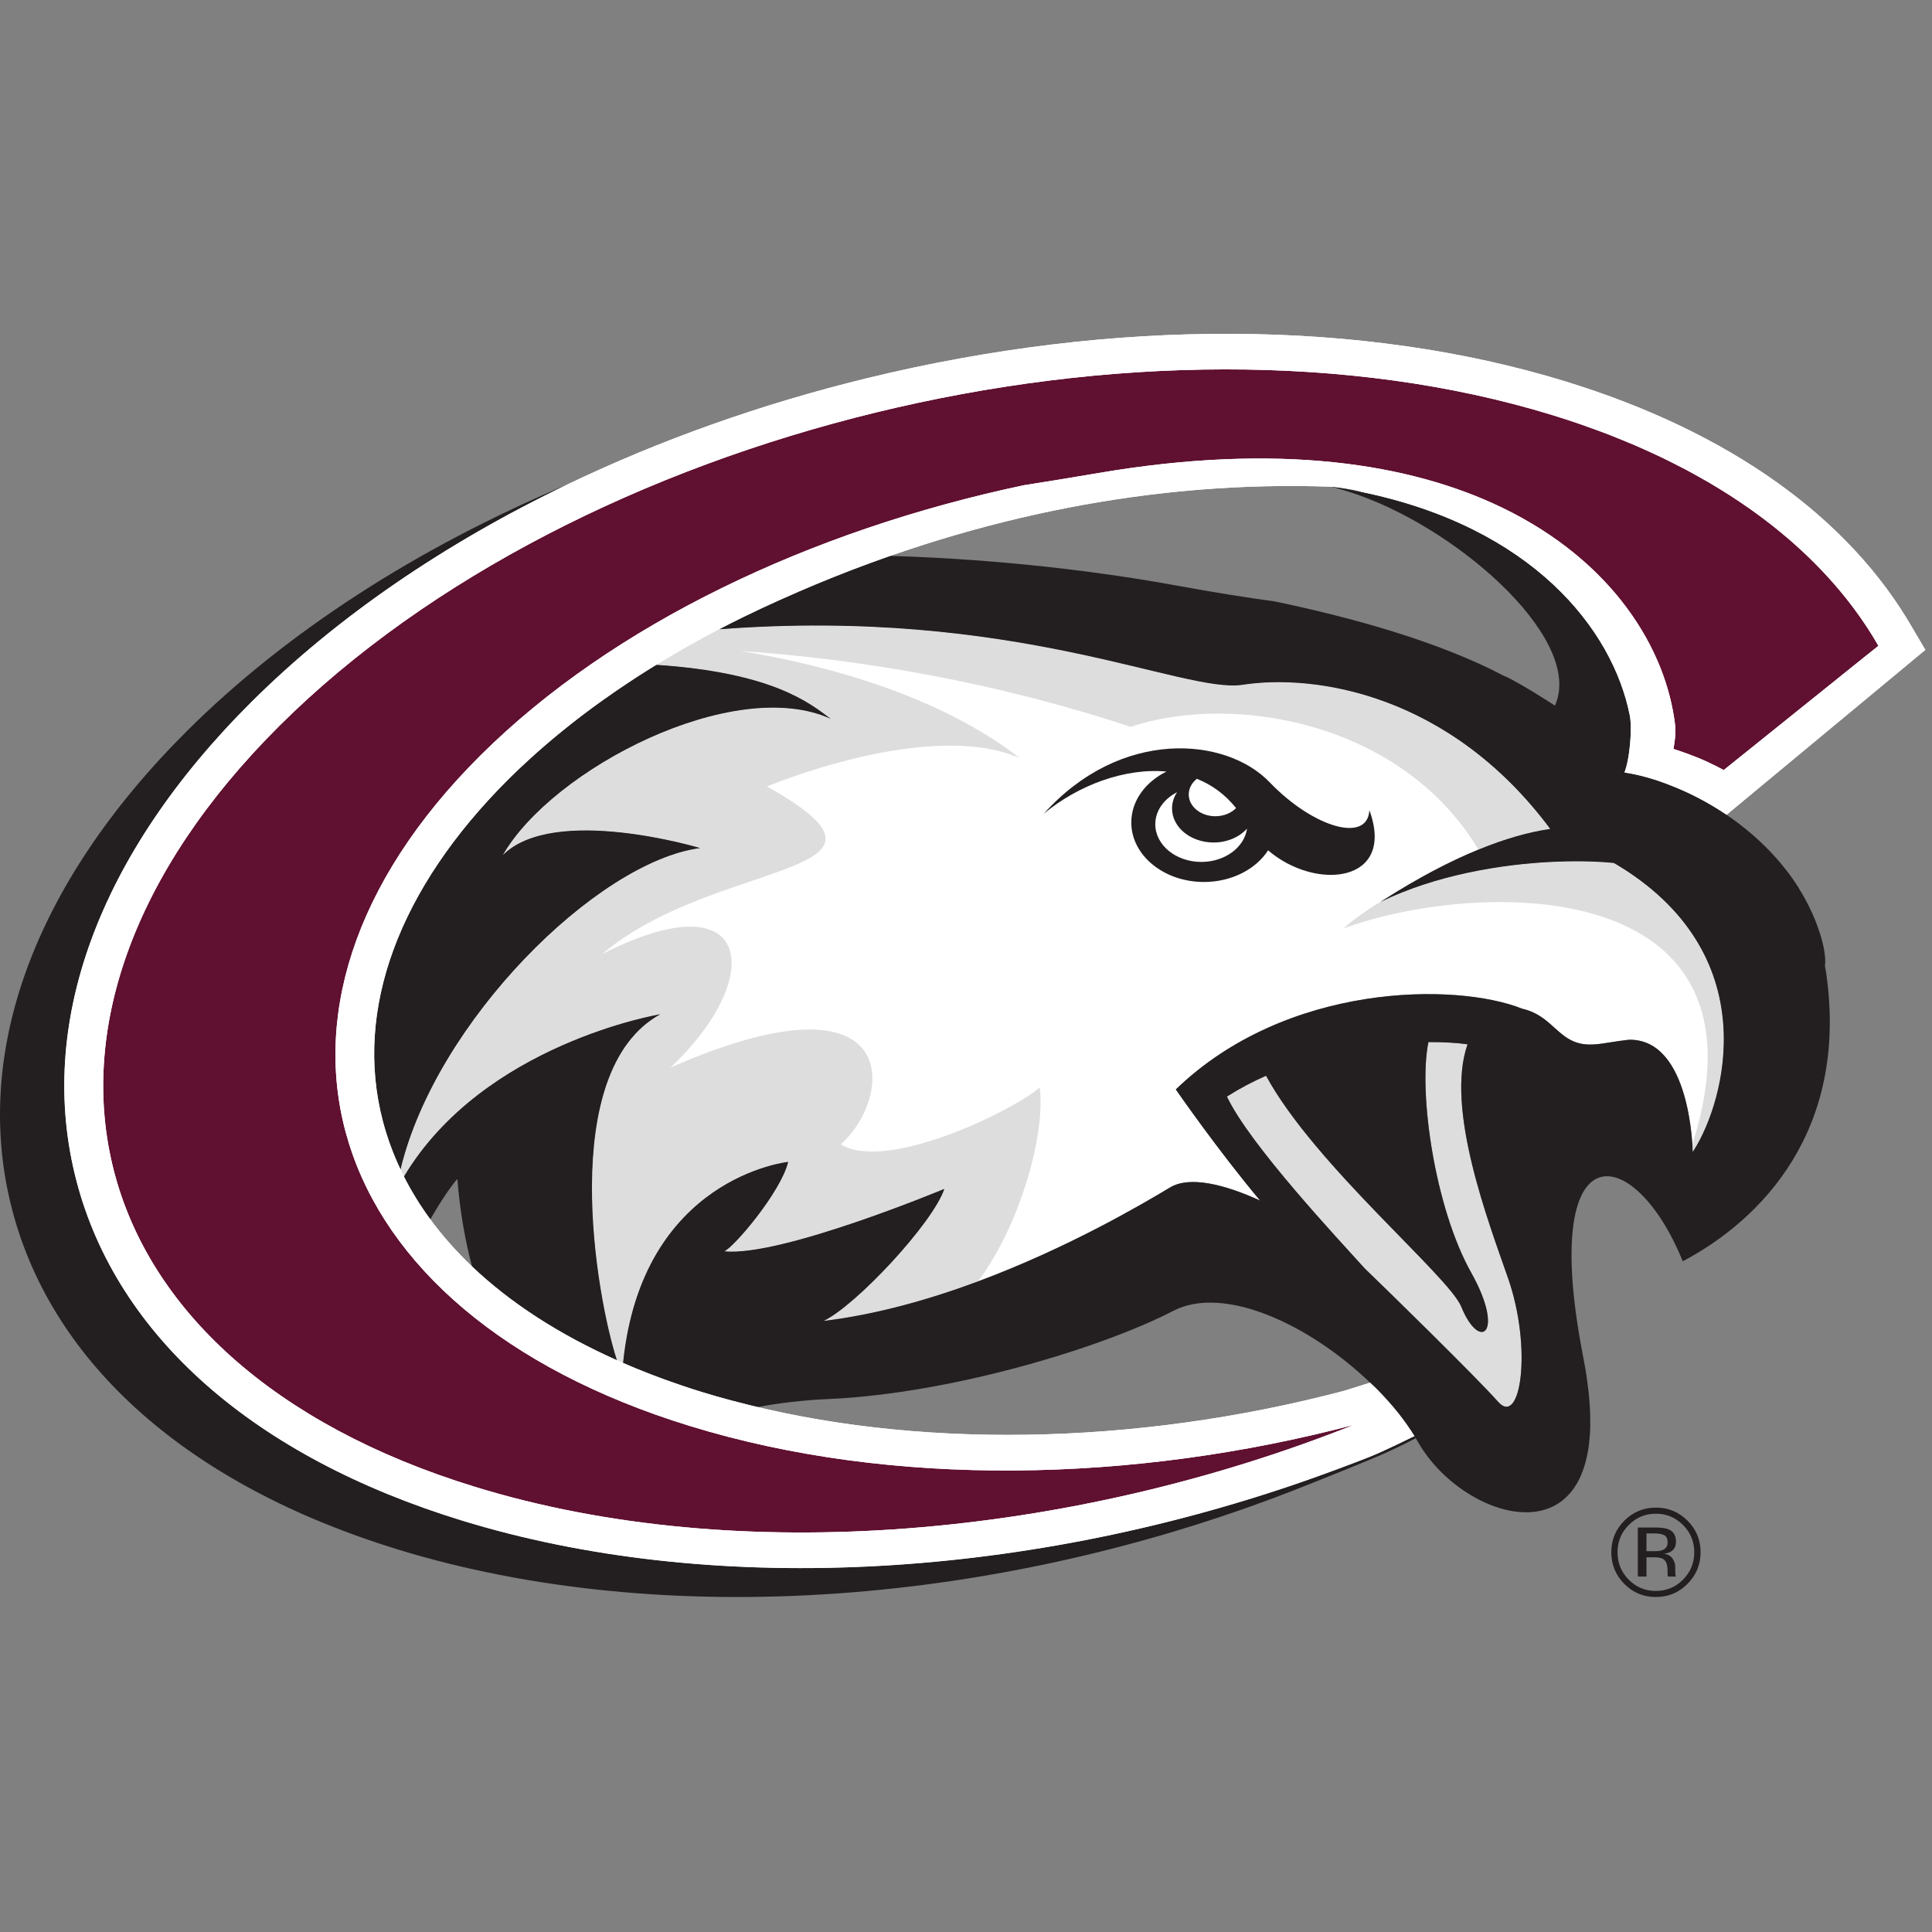 <?xml version="1.0" encoding="UTF-8"?>
<svg width="200px" height="200px" viewBox="0 0 200 200" version="1.1" xmlns="http://www.w3.org/2000/svg" xmlns:xlink="http://www.w3.org/1999/xlink">
    <rect x="0" y="0" width="200" height="200" fill="#808080" stroke="none"/>
    <!-- Generator: Sketch 51.3 (57544) - http://www.bohemiancoding.com/sketch -->
    <title>chadron-st</title>
    <desc>Created with Sketch.</desc>
    <defs></defs>
    <g id="chadron-st" stroke="none" stroke-width="1" fill="none" fill-rule="evenodd">
        <g id="chadron-st_BGL" transform="translate(0, 34)">
            <g id="chadron-st">
                <g id="g10" transform="translate(99.816, 65.761) scale(-1, 1) rotate(-180) translate(-99.816, -65.761) translate(0, 0.199)" fill-rule="nonzero">
                    <g id="g12">
                        <path d="M86.003,90.906 C76.008,95.465 57.192,85.763 52.047,76.797 C57.339,82.088 72.479,77.532 72.479,77.532 C61.813,76.127 45.127,59.584 41.464,44.273 C41.276,44.673 41.09,45.074 40.92,45.48 C40.919,45.483 40.917,45.486 40.916,45.489 C40.756,45.873 40.603,46.262 40.46,46.652 C40.447,46.686 40.434,46.72 40.421,46.755 C40.292,47.11 40.171,47.467 40.057,47.827 C40.036,47.892 40.012,47.957 39.992,48.021 C39.863,48.435 39.743,48.85 39.633,49.27 C36.625,60.752 41.248,73.326 52.654,84.676 C53.378,85.397 54.131,86.102 54.897,86.799 C55.123,87.006 55.351,87.21 55.581,87.415 C56.213,87.977 56.857,88.533 57.516,89.079 C57.872,89.377 58.236,89.669 58.6,89.961 C59.114,90.373 59.632,90.782 60.16,91.185 C60.608,91.527 61.06,91.865 61.518,92.201 C61.811,92.415 62.109,92.627 62.406,92.838 C63.445,93.581 64.506,94.306 65.59,95.014 C65.694,95.081 65.795,95.15 65.899,95.217 C66.572,95.652 67.259,96.077 67.947,96.499 C80.076,95.694 83.891,92.491 86.003,90.906 Z M63.865,24.512 C63.86,24.514 63.856,24.516 63.851,24.519 C60.853,25.858 58.096,27.342 55.594,28.963 C54.345,29.771 53.16,30.614 52.04,31.489 C52.036,31.493 52.03,31.497 52.025,31.501 C51.47,31.935 50.931,32.377 50.409,32.827 C50.397,32.835 50.386,32.846 50.375,32.856 C49.858,33.301 49.357,33.753 48.874,34.213 C48.87,34.216 48.867,34.219 48.863,34.222 C48.863,34.222 48.863,34.222 48.863,34.223 C47.236,35.77 45.794,37.4 44.543,39.104 C44.543,39.105 44.542,39.106 44.542,39.107 C44.029,39.805 43.548,40.518 43.1,41.242 C43.092,41.256 43.082,41.27 43.074,41.284 C42.864,41.626 42.661,41.97 42.466,42.316 C42.449,42.345 42.432,42.373 42.415,42.403 C42.206,42.776 42.015,43.157 41.824,43.537 C50.069,57.307 68.365,60.334 68.365,60.334 C57.602,54.418 61.734,31.037 63.865,24.512 Z M41.569,44.04 C41.602,43.972 41.636,43.906 41.669,43.838 C41.636,43.906 41.602,43.973 41.569,44.04 Z M168.164,85.382 L168.278,85.333 C169.691,85.12 171.405,84.654 173.241,83.9 C175.081,83.164 176.952,82.183 178.734,80.978 L199.312,98.049 L198.016,100.242 C191.403,111.791 178.964,120.644 162.051,125.84 C141.029,132.296 115.331,132.413 89.697,126.157 C78.706,123.474 68.274,119.747 58.721,115.163 C46.002,109.059 34.844,101.428 26.036,92.664 C10.123,76.827 3.689,59.204 7.924,43.039 C12.126,27.004 26.288,14.531 47.803,7.921 C73.208,0.115 105.257,1.677 134.84,11.937 C137.131,12.73 139.986,13.798 141.667,14.462 C143.347,15.124 146.414,16.661 146.42,16.664 C146.42,16.664 146.404,16.691 146.375,16.738 C146.368,16.748 146.362,16.759 146.355,16.77 C146.316,16.832 146.253,16.929 146.18,17.043 C146.144,17.097 146.111,17.149 146.068,17.215 C146.048,17.244 146.023,17.281 146.001,17.313 C145.945,17.398 145.884,17.487 145.816,17.585 C145.789,17.627 145.757,17.672 145.727,17.715 C145.659,17.812 145.587,17.914 145.511,18.021 C145.473,18.072 145.435,18.126 145.396,18.181 C145.317,18.287 145.235,18.4 145.149,18.513 C145.106,18.571 145.063,18.628 145.018,18.687 C144.926,18.807 144.829,18.931 144.731,19.056 C144.685,19.112 144.642,19.168 144.597,19.224 C144.45,19.406 144.3,19.588 144.141,19.772 C143.984,19.956 143.832,20.127 143.686,20.291 C143.635,20.347 143.589,20.398 143.54,20.452 C143.444,20.557 143.35,20.66 143.261,20.757 C143.213,20.808 143.166,20.857 143.12,20.907 C143.035,20.996 142.953,21.083 142.877,21.163 C142.835,21.205 142.796,21.246 142.758,21.285 C142.677,21.369 142.6,21.447 142.528,21.519 C142.503,21.543 142.477,21.57 142.454,21.593 C142.366,21.68 142.286,21.758 142.215,21.826 C142.212,21.831 142.206,21.836 142.202,21.84 C141.963,22.07 141.828,22.189 141.828,22.189 L139.133,21.343 C117.408,15.618 94.516,15.284 75.758,20.34 C74.765,20.603 73.783,20.878 72.816,21.175 C72.143,21.382 71.482,21.596 70.826,21.815 C70.655,21.873 70.487,21.931 70.317,21.99 C69.801,22.166 69.29,22.345 68.784,22.529 C68.642,22.581 68.501,22.632 68.36,22.684 C67.031,23.176 65.75,23.699 64.502,24.241 C66.453,43.474 81.593,45.046 81.593,45.046 C80.858,41.958 76.008,36.229 74.978,35.786 C80.858,35.196 97.761,42.253 97.761,42.253 C96.586,38.724 88.647,30.203 85.268,28.583 C90.755,29.25 96.24,30.813 101.245,32.674 C110.591,36.152 118.261,40.677 121.134,42.402 C123.159,43.615 126.765,42.72 130.441,41.045 C125.943,46.422 121.72,52.544 121.72,52.544 C133.179,63.614 150.72,63.637 157.568,60.905 C159.94,60.362 160.808,58.749 162.291,57.833 C164.203,56.659 165.822,57.395 168.613,57.687 C174.097,57.81 175.036,49.383 175.194,46.812 C175.213,46.9 175.227,46.956 175.227,46.956 C175.227,46.956 175.213,46.9 175.194,46.811 C175.223,46.35 175.227,46.074 175.227,46.074 C175.282,46.159 175.34,46.254 175.398,46.345 C177.4,49.504 180.054,57.203 177.184,64.772 C175.621,68.813 172.53,72.788 167.071,75.987 C161.85,76.521 151.277,76.033 142.888,71.946 C142.985,72.008 143.078,72.066 143.176,72.128 C146.8,74.443 150.085,76.161 153.047,77.372 C155.802,78.501 158.278,79.194 160.477,79.516 C150.087,93.466 136.158,95.594 128.631,94.435 C122.493,93.492 105.117,102.521 74.459,100.18 C72.296,99.059 70.198,97.874 68.164,96.635 C70.982,98.356 73.922,99.973 76.984,101.464 C78.196,102.054 79.418,102.625 80.649,103.181 C80.794,103.246 80.941,103.308 81.087,103.372 C82.199,103.87 83.318,104.357 84.445,104.827 C84.488,104.845 84.531,104.862 84.575,104.879 C101.187,111.789 119.372,115.613 137.831,114.937 C137.831,114.937 138.367,114.913 139.428,114.743 C140.508,114.569 140.969,114.39 140.969,114.39 C158.657,110.743 166.936,100.155 168.707,91.294 C168.707,91.294 168.933,90.425 168.74,88.305 C168.547,86.185 168.164,85.382 168.164,85.382 Z" id="path14" fill="#FFFFFF"></path>
                        <path d="M175.194,46.811 C175.223,46.35 175.227,46.074 175.227,46.074 C175.282,46.159 175.34,46.254 175.398,46.345 C177.4,49.504 180.054,57.203 177.184,64.772 C175.621,68.813 172.53,72.788 167.071,75.987 C161.85,76.521 151.277,76.033 142.888,71.946 C142.985,72.008 143.078,72.066 143.176,72.128 C140.398,70.483 139.078,69.208 139.078,69.208 C152.596,74.207 184.1,75.143 175.227,46.956 C175.227,46.956 175.213,46.9 175.194,46.811" id="path16" fill="#DEDDDE"></path>
                        <path d="M151.92,57.217 C150.79,57.374 149.413,57.454 147.87,57.446 C146.807,52.259 148.527,40.297 152.298,33.579 C155.839,27.269 153.18,25.35 151.269,30.054 C149.975,33.237 136.067,44.731 131.061,53.964 C129.663,53.346 128.304,52.631 127.011,51.808 C129.367,46.809 138.627,36.96 141.271,34.021 C143.596,31.786 152.734,22.851 155.091,20.205 C157.442,17.559 158.621,25.793 156.119,32.991 C154.118,38.761 149.579,50.555 151.92,57.217" id="path18" fill="#DEDDDE"></path>
                        <path d="M128.631,94.435 C122.493,93.492 105.117,102.521 74.459,100.18 C72.215,99.017 70.039,97.79 67.935,96.5 C80.074,95.696 83.89,92.491 86.003,90.906 C76.008,95.465 57.192,85.763 52.047,76.797 C57.339,82.088 72.479,77.532 72.479,77.532 C61.811,76.127 45.12,59.576 41.462,44.263 C41.578,44.016 41.693,43.77 41.817,43.526 C50.059,57.306 68.365,60.334 68.365,60.334 C57.602,54.418 61.734,31.037 63.865,24.512 C64.076,24.418 64.287,24.325 64.5,24.232 C66.447,43.474 81.593,45.046 81.593,45.046 C80.858,41.958 76.008,36.229 74.978,35.786 C80.858,35.196 97.761,42.253 97.761,42.253 C96.586,38.724 88.647,30.203 85.268,28.583 C90.755,29.25 96.24,30.813 101.245,32.674 C105.71,38.648 108.271,48.183 107.62,52.746 C104.975,50.396 91.741,43.924 87.04,46.866 C92.626,51.864 93.508,65.389 69.401,54.804 C79.398,64.21 77.929,74.502 62.347,66.564 C74.106,76.559 96.153,74.502 79.398,83.907 C79.398,83.907 96.153,90.964 105.562,86.847 C97.298,93.274 85.595,96.489 76.684,97.927 C89.039,97.112 103.311,94.653 117.028,90.081 C127.551,93.589 145.047,90.699 153.047,77.372 C155.802,78.501 158.278,79.194 160.477,79.516 C150.087,93.466 136.158,95.594 128.631,94.435" id="path20" fill="#DEDDDE"></path>
                        <path d="M124.362,76.097 C121.729,76.097 119.595,77.844 119.595,80.001 C119.595,81.401 120.499,82.625 121.851,83.313 C121.517,82.813 121.33,82.239 121.33,81.631 C121.33,79.685 123.256,78.108 125.631,78.108 C127.052,78.108 128.309,78.675 129.092,79.546 C128.815,77.604 126.807,76.097 124.362,76.097 Z M123.9,84.703 C125.434,84.088 126.821,83.098 127.959,81.67 C127.454,81.157 126.68,80.827 125.812,80.827 C124.291,80.827 123.058,81.836 123.058,83.082 C123.058,83.719 123.38,84.291 123.9,84.703 Z M141.758,81.452 C141.575,78.007 135.955,79.637 131.427,84.349 C126.899,89.062 116.025,89.968 108.053,81.087 C111.615,84.04 116.436,85.848 120.751,85.452 C118.572,84.372 117.111,82.42 117.111,80.182 C117.111,76.781 120.48,74.021 124.631,74.021 C127.515,74.021 130.014,75.35 131.274,77.298 C136.194,73.061 144.526,73.903 141.758,81.452 Z" id="path22" fill="#231F20"></path>
                        <path d="M172.292,6.396 C172.066,6.522 171.705,6.584 171.208,6.584 L170.444,6.584 L170.444,4.745 L171.252,4.745 C171.631,4.745 171.915,4.782 172.105,4.858 C172.455,4.997 172.63,5.262 172.63,5.652 C172.63,6.022 172.516,6.27 172.292,6.396 Z M171.325,7.196 C171.955,7.196 172.418,7.135 172.712,7.013 C173.236,6.794 173.498,6.365 173.498,5.725 C173.498,5.272 173.334,4.937 173.003,4.723 C172.828,4.61 172.583,4.528 172.27,4.477 C172.667,4.414 172.957,4.249 173.141,3.98 C173.325,3.712 173.417,3.45 173.417,3.194 L173.417,2.822 C173.417,2.705 173.421,2.579 173.43,2.445 C173.437,2.311 173.453,2.223 173.473,2.181 L173.505,2.117 L172.667,2.117 C172.663,2.134 172.659,2.151 172.655,2.168 C172.65,2.185 172.645,2.203 172.642,2.225 L172.623,2.387 L172.623,2.79 C172.623,3.375 172.463,3.763 172.144,3.951 C171.955,4.06 171.623,4.115 171.149,4.115 L170.444,4.115 L170.444,2.117 L169.548,2.117 L169.548,7.196 L171.325,7.196 Z M168.604,7.453 C167.831,6.676 167.445,5.738 167.445,4.637 C167.445,3.528 167.829,2.584 168.597,1.802 C169.37,1.022 170.309,0.63 171.413,0.63 C172.518,0.63 173.457,1.022 174.229,1.802 C175.003,2.584 175.389,3.528 175.389,4.637 C175.389,5.738 175.003,6.676 174.229,7.453 C173.453,8.235 172.513,8.625 171.413,8.625 C170.317,8.625 169.38,8.235 168.604,7.453 Z M174.689,1.362 C173.786,0.455 172.694,0.001 171.413,0.001 C170.133,0.001 169.042,0.455 168.144,1.362 C167.249,2.264 166.801,3.359 166.801,4.645 C166.801,5.917 167.254,7.005 168.156,7.907 C169.056,8.806 170.141,9.255 171.413,9.255 C172.694,9.255 173.786,8.806 174.689,7.907 C175.592,7.009 176.043,5.921 176.043,4.645 C176.043,3.363 175.592,2.269 174.689,1.362 Z" id="path24" fill="#231F20"></path>
                        <path d="M68.365,60.334 C68.365,60.334 50.059,57.306 41.817,43.526 C42.588,42.002 43.5,40.527 44.543,39.104 C45.615,40.951 46.603,42.423 47.345,43.282 C47.615,39.934 48.144,36.931 48.863,34.222 C52.817,30.463 57.858,27.193 63.865,24.512 C61.734,31.037 57.602,54.418 68.365,60.334" id="path26" fill="#231F20"></path>
                        <path d="M72.479,77.532 C72.479,77.532 57.339,82.088 52.047,76.797 C57.192,85.763 76.008,95.465 86.003,90.906 C83.89,92.491 80.074,95.696 67.935,96.5 C62.225,93.001 57.053,89.053 52.654,84.676 C41.248,73.326 36.625,60.752 39.633,49.27 C40.083,47.551 40.698,45.881 41.462,44.263 C45.12,59.576 61.811,76.127 72.479,77.532" id="path28" fill="#231F20"></path>
                        <path d="M155.091,20.205 C152.734,22.851 143.596,31.786 141.271,34.021 C138.627,36.96 129.367,46.809 127.011,51.808 C128.304,52.631 129.663,53.346 131.061,53.964 C136.067,44.731 149.975,33.237 151.269,30.054 C153.18,25.35 155.839,27.269 152.298,33.579 C148.527,40.297 146.807,52.259 147.87,57.446 C149.413,57.454 150.79,57.374 151.92,57.217 C149.579,50.555 154.118,38.761 156.119,32.991 C158.621,25.793 157.442,17.559 155.091,20.205 Z M189.044,64.598 C189.01,64.837 188.962,65.066 188.92,65.302 C189.042,66.346 188.769,67.913 187.889,70.109 C187.682,70.629 187.445,71.134 187.196,71.632 C187.128,71.768 187.056,71.902 186.986,72.036 C186.777,72.432 186.556,72.82 186.322,73.2 C186.262,73.3 186.205,73.402 186.142,73.501 C185.845,73.97 185.53,74.427 185.2,74.871 C185.144,74.947 185.084,75.02 185.027,75.095 C184.739,75.473 184.44,75.84 184.131,76.2 C184.049,76.295 183.966,76.392 183.882,76.486 C183.131,77.331 182.329,78.123 181.484,78.858 C181.415,78.919 181.345,78.977 181.275,79.036 C180.885,79.369 180.489,79.69 180.085,79.999 C180.041,80.032 179.997,80.068 179.952,80.102 C179.487,80.452 179.014,80.788 178.536,81.107 C178.535,81.107 178.535,81.108 178.535,81.108 C176.813,82.253 175.014,83.191 173.241,83.9 C171.358,84.673 169.597,85.149 168.166,85.354 C168.154,85.382 168.133,85.416 168.119,85.445 C168.133,85.424 168.151,85.404 168.164,85.382 C168.164,85.382 168.547,86.185 168.74,88.305 C168.933,90.425 168.707,91.294 168.707,91.294 C166.936,100.155 158.657,110.743 140.969,114.39 C140.019,114.586 139.047,114.765 138.044,114.921 C137.926,114.931 137.862,114.935 137.843,114.936 C138.408,114.783 138.959,114.622 139.503,114.454 C150.333,111.115 163.655,99.55 161.103,92.619 C161.109,92.616 160.964,92.278 160.969,92.275 C160.883,92.335 157.375,94.619 155.73,95.352 L155.737,95.331 C149.032,98.881 139.933,101.413 131.869,103.081 C129.364,103.411 126.009,103.939 121.444,104.769 C114.62,106.01 104.177,107.419 92.167,107.777 C86.966,105.963 81.891,103.852 76.984,101.464 C76.13,101.048 75.295,100.614 74.459,100.18 C105.117,102.521 122.493,93.492 128.631,94.435 C136.158,95.594 150.087,93.466 160.477,79.516 C158.278,79.194 155.802,78.501 153.047,77.372 C150.085,76.161 146.8,74.443 143.176,72.128 C143.078,72.066 142.985,72.008 142.888,71.946 C148.656,74.756 155.456,75.864 160.839,76.11 C160.842,76.11 160.845,76.11 160.848,76.11 C161.283,76.13 161.705,76.142 162.121,76.151 C162.209,76.152 162.298,76.155 162.386,76.156 C162.787,76.163 163.18,76.165 163.559,76.163 C163.624,76.161 163.686,76.161 163.75,76.16 C164.095,76.155 164.43,76.148 164.754,76.137 C164.812,76.136 164.874,76.134 164.932,76.131 C165.281,76.118 165.615,76.1 165.938,76.08 C166.007,76.074 166.077,76.069 166.144,76.065 C166.466,76.042 166.779,76.017 167.071,75.987 C183.05,66.623 178.458,51.176 175.398,46.345 C175.34,46.254 175.282,46.159 175.227,46.074 C175.227,46.074 175.084,57.833 168.613,57.687 C165.822,57.395 164.203,56.659 162.291,57.833 C162.046,57.983 161.822,58.156 161.602,58.338 C161.537,58.39 161.472,58.444 161.408,58.5 C161.217,58.663 161.029,58.831 160.839,59.002 C159.995,59.766 159.092,60.556 157.568,60.905 C150.72,63.637 133.179,63.614 121.72,52.544 C121.72,52.544 125.943,46.422 130.441,41.045 C126.765,42.72 123.159,43.615 121.134,42.402 C118.261,40.677 110.591,36.152 101.245,32.674 C96.24,30.813 90.755,29.25 85.268,28.583 C88.647,30.203 96.586,38.724 97.761,42.253 C97.761,42.253 80.858,35.196 74.978,35.786 C76.008,36.229 80.858,41.958 81.593,45.046 C81.593,45.046 66.447,43.474 64.5,24.232 C67.1,23.101 69.873,22.08 72.816,21.175 C74.65,20.611 76.541,20.119 78.459,19.664 C80.64,20.089 83.139,20.376 85.856,20.5 C98.79,21.089 114.371,25.938 121.425,29.609 C126.755,32.386 135.684,28.121 141.89,22.133 C142.119,21.926 142.987,21.113 144.141,19.772 C145.288,18.438 146.129,17.13 146.355,16.77 C146.362,16.759 146.368,16.748 146.375,16.738 C146.404,16.691 146.42,16.664 146.42,16.664 C146.571,16.424 146.718,16.183 146.856,15.943 C149.769,10.888 156.545,7.229 160.839,9.415 L160.84,9.416 C161.022,9.509 161.199,9.613 161.372,9.728 C161.39,9.741 161.41,9.753 161.429,9.767 C161.596,9.88 161.758,10.002 161.917,10.138 C161.93,10.149 161.943,10.161 161.956,10.174 C162.44,10.596 162.874,11.121 163.243,11.758 C163.256,11.779 163.271,11.798 163.283,11.82 C163.376,11.985 163.461,12.163 163.546,12.342 C163.59,12.435 163.635,12.528 163.677,12.626 C163.75,12.794 163.816,12.969 163.879,13.149 C163.926,13.277 163.97,13.409 164.012,13.544 C164.067,13.719 164.119,13.895 164.167,14.081 C164.21,14.247 164.247,14.421 164.284,14.596 C164.321,14.773 164.361,14.945 164.393,15.131 C164.439,15.403 164.474,15.692 164.508,15.984 C164.529,16.174 164.548,16.367 164.564,16.565 C164.589,16.884 164.61,17.208 164.62,17.55 C164.625,17.721 164.622,17.902 164.622,18.079 C164.624,18.374 164.622,18.675 164.613,18.986 C164.606,19.18 164.595,19.38 164.585,19.581 C164.566,19.901 164.544,20.229 164.514,20.565 C164.496,20.771 164.477,20.976 164.455,21.187 C164.415,21.562 164.365,21.95 164.31,22.344 C164.284,22.533 164.262,22.715 164.232,22.908 C164.14,23.504 164.036,24.117 163.911,24.757 C159.207,48.723 169.199,47.103 174.198,34.756 C182.282,39.02 191.396,48.281 189.044,64.598 Z" id="path30" fill="#231F20"></path>
                        <path d="M194.454,98.469 C188.541,108.79 177.145,117.302 160.684,122.359 C118.723,135.25 59.75,120.859 28.956,90.22 C-1.835,59.581 7.211,24.293 49.169,11.405 C76.444,3.026 110.908,6.174 140.15,17.82 C117.344,11.811 92.315,11.282 71.451,17.694 C32.841,29.554 23.118,60.637 49.737,87.12 C63.398,100.713 83.981,110.438 105.997,115.094 C108.248,115.444 110.825,115.866 113.767,116.365 C132.287,119.515 145.973,117.382 155.547,112.749 C166.973,107.219 172.524,98.125 173.416,90.192 C173.416,90.192 173.45,89.397 173.406,88.98 C173.365,88.562 173.237,87.791 173.237,87.791 C173.237,87.791 174.393,87.438 175.741,86.891 C177.089,86.345 178.439,85.607 178.439,85.607 L193.064,97.358 L194.454,98.469" id="path32" fill="#601030"></path>
                        <path d="M146.107,16.508 C145.284,16.101 143.024,14.997 141.667,14.462 C139.986,13.798 137.131,12.73 134.84,11.937 C105.257,1.677 73.208,0.115 47.803,7.921 C26.288,14.531 12.126,27.004 7.924,43.039 C3.689,59.204 10.123,76.827 26.036,92.664 C34.844,101.428 46.002,109.059 58.721,115.163 C43.229,108.642 29.695,99.937 19.381,89.677 C3.468,73.843 -2.965,56.215 1.271,40.05 C5.468,24.016 19.631,11.544 41.149,4.933 C68.52,-3.473 103.607,-1.034 135.011,11.472 C135.011,11.472 139.411,13.212 142.15,14.362 C144.271,15.254 145.918,16.101 146.555,16.439 C146.514,16.507 146.476,16.574 146.434,16.642 L146.107,16.508" id="path34" fill="#231F20"></path>
                        <path d="M49.169,11.405 C7.211,24.293 -1.835,59.581 28.956,90.22 C59.75,120.859 118.723,135.25 160.684,122.359 C161.703,122.046 162.701,121.719 163.681,121.38 C164.069,121.246 164.438,121.102 164.82,120.964 C165.4,120.754 165.987,120.547 166.555,120.328 C167.046,120.137 167.52,119.934 168.001,119.737 C168.436,119.559 168.88,119.386 169.307,119.201 C169.851,118.967 170.376,118.72 170.906,118.477 C171.249,118.32 171.6,118.168 171.936,118.007 C172.513,117.731 173.07,117.443 173.629,117.157 C173.899,117.019 174.178,116.885 174.443,116.744 C175.045,116.427 175.624,116.099 176.203,115.769 C176.41,115.652 176.625,115.538 176.831,115.418 C177.443,115.061 178.035,114.692 178.623,114.323 C178.779,114.224 178.942,114.129 179.097,114.029 C179.714,113.632 180.312,113.224 180.903,112.813 C181.014,112.734 181.131,112.66 181.241,112.582 C181.856,112.145 182.454,111.699 183.038,111.247 C183.113,111.189 183.191,111.134 183.266,111.076 C183.873,110.602 184.46,110.118 185.033,109.627 C185.078,109.59 185.125,109.553 185.17,109.515 C185.761,109.006 186.331,108.487 186.886,107.962 C186.908,107.94 186.933,107.92 186.955,107.898 C187.523,107.358 188.071,106.81 188.599,106.253 C188.606,106.245 188.614,106.237 188.622,106.23 C190.938,103.788 192.893,101.194 194.454,98.469 L193.064,97.358 L178.439,85.607 C178.439,85.607 177.089,86.345 175.741,86.891 C174.393,87.438 173.237,87.791 173.237,87.791 C173.237,87.791 173.365,88.562 173.406,88.98 C173.45,89.397 173.416,90.192 173.416,90.192 C173.327,90.988 173.178,91.796 172.994,92.61 C172.894,93.05 172.779,93.494 172.65,93.938 C172.642,93.965 172.634,93.993 172.626,94.021 C172.5,94.453 172.359,94.887 172.206,95.321 C172.194,95.357 172.18,95.393 172.166,95.429 C172.012,95.861 171.844,96.293 171.662,96.726 C171.65,96.754 171.635,96.783 171.623,96.813 C170.702,98.97 169.431,101.117 167.8,103.172 C167.68,103.324 167.565,103.477 167.441,103.627 C167.219,103.895 166.984,104.159 166.75,104.423 C166.576,104.62 166.403,104.817 166.222,105.011 C166,105.25 165.766,105.485 165.534,105.72 C165.321,105.935 165.106,106.149 164.885,106.36 C164.656,106.578 164.421,106.793 164.183,107.006 C163.934,107.229 163.681,107.45 163.422,107.669 C163.187,107.868 162.949,108.066 162.705,108.26 C162.421,108.488 162.127,108.712 161.831,108.933 C161.59,109.113 161.35,109.294 161.101,109.47 C160.775,109.703 160.435,109.929 160.094,110.155 C159.855,110.313 159.621,110.473 159.375,110.627 C158.98,110.875 158.569,111.115 158.155,111.353 C157.944,111.476 157.741,111.602 157.524,111.722 C156.885,112.076 156.228,112.42 155.547,112.749 C145.973,117.382 132.287,119.515 113.767,116.365 C110.825,115.866 108.248,115.444 105.997,115.094 C83.981,110.438 63.398,100.713 49.737,87.12 C23.118,60.637 32.841,29.554 71.451,17.694 C92.315,11.282 117.344,11.811 140.15,17.82 C110.908,6.174 76.444,3.026 49.169,11.405 Z M146.355,16.77 C146.316,16.832 146.253,16.929 146.18,17.043 C146.144,17.097 146.111,17.149 146.068,17.215 C146.048,17.244 146.023,17.281 146.001,17.313 C145.945,17.398 145.884,17.487 145.816,17.585 C145.789,17.627 145.757,17.672 145.727,17.715 C145.659,17.812 145.587,17.914 145.511,18.021 C145.473,18.072 145.435,18.126 145.396,18.181 C145.317,18.287 145.235,18.4 145.149,18.513 C145.106,18.571 145.063,18.628 145.018,18.687 C144.926,18.807 144.829,18.931 144.731,19.056 C144.685,19.112 144.642,19.168 144.597,19.224 C144.45,19.406 144.3,19.588 144.141,19.772 C143.984,19.956 143.832,20.127 143.686,20.291 C143.635,20.347 143.589,20.398 143.54,20.452 C143.444,20.557 143.35,20.66 143.261,20.757 C143.213,20.808 143.166,20.857 143.12,20.907 C143.035,20.996 142.953,21.083 142.877,21.163 C142.835,21.205 142.796,21.246 142.758,21.285 C142.677,21.369 142.6,21.447 142.528,21.519 C142.503,21.543 142.477,21.57 142.454,21.593 C142.366,21.68 142.286,21.758 142.215,21.826 C142.212,21.831 142.206,21.836 142.202,21.84 C141.963,22.07 141.828,22.189 141.828,22.189 L139.133,21.343 C117.408,15.618 94.516,15.284 75.758,20.34 C74.765,20.603 73.783,20.878 72.816,21.175 C72.143,21.382 71.482,21.596 70.826,21.815 C70.655,21.873 70.487,21.931 70.317,21.99 C69.801,22.166 69.29,22.345 68.784,22.529 C68.642,22.581 68.501,22.632 68.36,22.684 C66.807,23.258 65.309,23.868 63.865,24.513 C63.865,24.512 63.865,24.512 63.865,24.512 C63.86,24.514 63.856,24.516 63.851,24.519 C60.853,25.858 58.096,27.342 55.594,28.963 C54.345,29.771 53.16,30.614 52.04,31.489 C52.036,31.493 52.03,31.497 52.025,31.501 C51.47,31.935 50.931,32.377 50.409,32.827 C50.397,32.835 50.386,32.846 50.375,32.856 C49.858,33.301 49.357,33.753 48.874,34.213 C48.87,34.216 48.867,34.219 48.863,34.222 C48.863,34.222 48.863,34.222 48.863,34.223 C47.236,35.77 45.794,37.4 44.543,39.104 C44.543,39.105 44.542,39.106 44.542,39.107 C44.029,39.805 43.548,40.518 43.1,41.242 C43.092,41.256 43.082,41.27 43.074,41.284 C42.864,41.626 42.661,41.97 42.466,42.316 C42.449,42.345 42.432,42.373 42.415,42.403 C41.854,43.406 41.357,44.433 40.92,45.48 C40.919,45.483 40.917,45.486 40.916,45.489 C40.756,45.873 40.603,46.262 40.46,46.652 C40.447,46.686 40.434,46.72 40.421,46.755 C40.292,47.11 40.171,47.467 40.057,47.827 C40.036,47.892 40.012,47.957 39.992,48.021 C39.863,48.435 39.743,48.85 39.633,49.27 C36.625,60.752 41.248,73.326 52.654,84.676 C53.378,85.397 54.131,86.102 54.897,86.799 C55.123,87.006 55.351,87.21 55.581,87.415 C56.213,87.977 56.857,88.533 57.516,89.079 C57.872,89.377 58.236,89.669 58.6,89.961 C59.114,90.373 59.632,90.782 60.16,91.185 C60.608,91.527 61.06,91.865 61.518,92.201 C61.811,92.415 62.109,92.627 62.406,92.838 C63.445,93.581 64.506,94.306 65.59,95.014 C65.694,95.081 65.795,95.15 65.899,95.217 C69.389,97.477 73.092,99.57 76.984,101.464 C78.196,102.054 79.418,102.625 80.649,103.181 C80.794,103.246 80.941,103.308 81.087,103.372 C82.199,103.87 83.318,104.357 84.445,104.827 C84.488,104.845 84.531,104.862 84.575,104.879 C101.187,111.789 119.372,115.613 137.831,114.937 C137.831,114.937 138.367,114.913 139.428,114.743 C140.508,114.569 140.969,114.39 140.969,114.39 C158.657,110.743 166.936,100.155 168.707,91.294 C168.707,91.294 168.933,90.425 168.74,88.305 C168.547,86.185 168.164,85.382 168.164,85.382 L168.278,85.333 C169.691,85.12 171.405,84.654 173.241,83.9 C175.081,83.164 176.952,82.183 178.734,80.978 L199.312,98.049 L198.016,100.242 C191.403,111.791 178.964,120.644 162.051,125.84 C141.029,132.296 115.331,132.413 89.697,126.157 C78.706,123.474 68.274,119.747 58.721,115.163 C46.002,109.059 34.844,101.428 26.036,92.664 C10.123,76.827 3.689,59.204 7.924,43.039 C12.126,27.004 26.288,14.531 47.803,7.921 C73.208,0.115 105.257,1.677 134.84,11.937 C137.131,12.73 139.986,13.798 141.667,14.462 C143.347,15.124 146.414,16.661 146.42,16.664 C146.42,16.664 146.404,16.691 146.375,16.738 C146.368,16.748 146.362,16.759 146.355,16.77 Z" id="path36" fill="#FFFFFF"></path>
                    </g>
                </g>
            </g>
        </g>
    </g>
</svg>